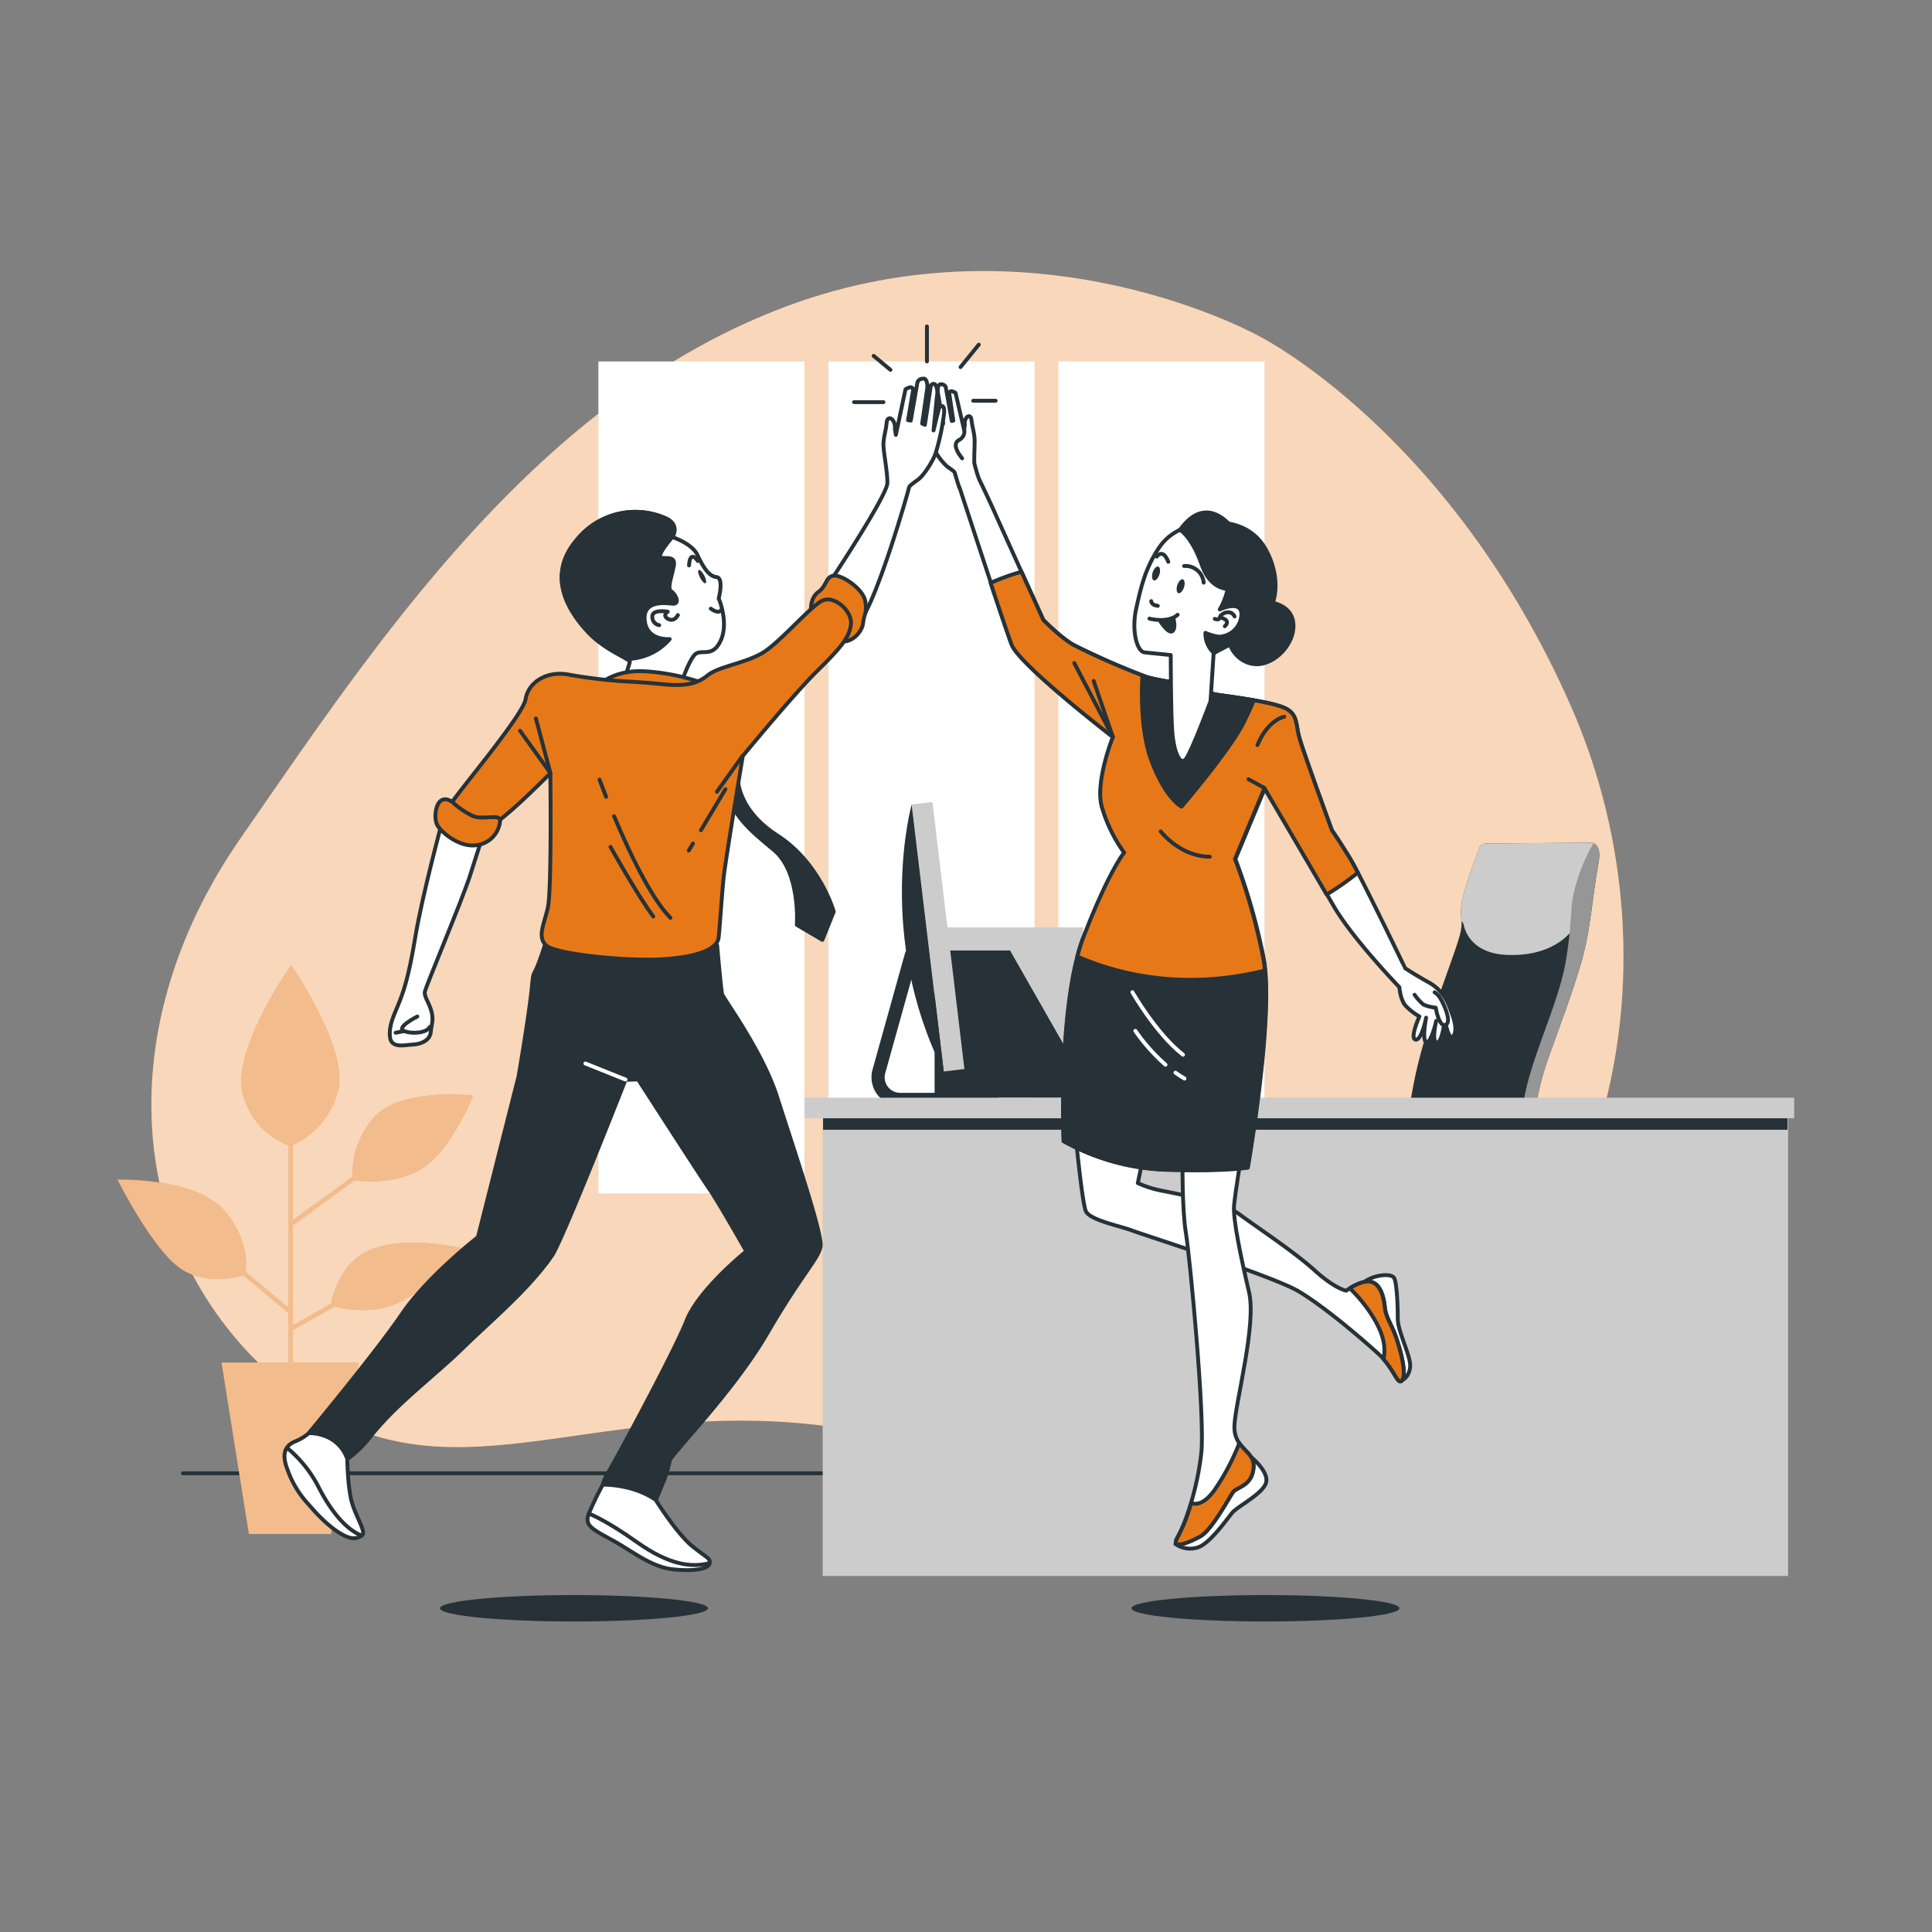 <svg xmlns="http://www.w3.org/2000/svg" viewBox="0 0 500 500"><rect x="0" y="0" width="500" height="500" fill="#808080" stroke="none"/><g id="freepik--background-simple--inject-127"><path d="M326.14,87.15s-57-32.18-122.26-8S97.15,166.58,62.21,217,32.78,325.69,73.94,359s78.32,1.18,142.34,10.4,79.63,21.36,138.55-5.65S437.58,253,406.44,182.5,326.14,87.15,326.14,87.15Z" style="fill:#E77818"></path><path d="M326.14,87.15s-57-32.18-122.26-8S97.15,166.58,62.21,217,32.78,325.69,73.94,359s78.32,1.18,142.34,10.4,79.63,21.36,138.55-5.65S437.58,253,406.44,182.5,326.14,87.15,326.14,87.15Z" style="fill:#fff;opacity:0.7"></path></g><g id="freepik--Floor--inject-127"><line x1="47.34" y1="381.29" x2="422.81" y2="381.29" style="fill:none;stroke:#263238;stroke-linecap:round;stroke-linejoin:round"></line></g><g id="freepik--Window--inject-127"><rect x="154.86" y="93.55" width="53.34" height="215.3" style="fill:#fff"></rect><rect x="214.39" y="93.55" width="53.34" height="215.3" style="fill:#fff"></rect><rect x="273.91" y="93.55" width="53.34" height="215.3" style="fill:#fff"></rect></g><g id="freepik--Plant--inject-127"><path d="M90.62,327.14a21.68,21.68,0,0,0-4.94,10.27L75.76,343V316.69L76,317l15.8-11.56c2,.31,9.66,1.18,16.65-2.58,8.11-4.37,14-19.34,14-19.34s-19.34-2.18-25.89,5.93a22.53,22.53,0,0,0-5.37,15.12L75.76,315.8V296.39A21.43,21.43,0,0,0,87.5,282.22c2.81-10.92-12.17-32.44-12.17-32.44s-15.59,22.15-12.47,33.38c2.64,9.51,9.74,12.52,11.86,13.22v42.09l-11.13-9.26c.26-2.22.46-9.16-5.72-16.11-7.49-8.42-27.45-7.8-27.45-7.8S38.84,322.15,46,327.76c6.27,4.91,14.92,2.91,17,2.32l11.7,9.75v12.8H57.33L64.42,397H85.7l7.1-44.34h-17v-8.46l10.89-6.11c2.65.73,10.06,2.25,17.07-1.25,8.73-4.37,15.91-13.73,15.91-13.73S98.73,317.78,90.62,327.14Z" style="fill:#E77818"></path><path d="M90.62,327.14a21.68,21.68,0,0,0-4.94,10.27L75.76,343V316.69L76,317l15.8-11.56c2,.31,9.66,1.18,16.65-2.58,8.11-4.37,14-19.34,14-19.34s-19.34-2.18-25.89,5.93a22.53,22.53,0,0,0-5.37,15.12L75.76,315.8V296.39A21.43,21.43,0,0,0,87.5,282.22c2.81-10.92-12.17-32.44-12.17-32.44s-15.59,22.15-12.47,33.38c2.64,9.51,9.74,12.52,11.86,13.22v42.09l-11.13-9.26c.26-2.22.46-9.16-5.72-16.11-7.49-8.42-27.45-7.8-27.45-7.8S38.84,322.15,46,327.76c6.27,4.91,14.92,2.91,17,2.32l11.7,9.75v12.8H57.33L64.42,397H85.7l7.1-44.34h-17v-8.46l10.89-6.11c2.65.73,10.06,2.25,17.07-1.25,8.73-4.37,15.91-13.73,15.91-13.73S98.73,317.78,90.62,327.14Z" style="fill:#fff;opacity:0.5"></path></g><g id="freepik--Desk--inject-127"><path d="M411.31,218.09l-26.25.21s-1.74-.21-2.17,1.09c0,0-4.56,11.5-4.77,15.62s.86,3.47-.87,8.89-6.73,18.22-9.55,28.64c-3.79,14-4.77,28.84-5,43.29,0,2.32-1.43,22.26,2.18,22.26,3,0,30.61,3.66,30.94-1.66,1.33-21.22-2.5-42,4.87-62.59,2.86-8,6.14-16.48,8.57-24.87s2.85-17.1,4.44-25.68C414.78,217.44,411.31,218.09,411.31,218.09Z" style="fill:#263238"></path><path d="M413.88,220.69c-.26-3-2.57-2.6-2.57-2.6l-26.25.21s-1.74-.21-2.17,1.09c0,0-4.56,11.5-4.77,15.62a18.86,18.86,0,0,0,.09,3.26l.56.86s.86,7.59,11.28,8,16.27-4.34,18.44-8.9,3-11.93,4.77-16.27A12.78,12.78,0,0,1,413.88,220.69Z" style="fill:#ccc"></path><path d="M407.79,229.16c-1.76,6.34-.7,8.1-2.46,19s-8.1,23.24-10.56,34.5-1.41,51.05-1.06,52.81a15.47,15.47,0,0,1,.15,2.83c1.18-.44,1.9-1.05,1.95-1.88,1.33-21.22-2.5-42,4.87-62.59,2.86-8,6.14-16.48,8.57-24.87s2.85-17.1,4.44-25.68c.67-3.6-.38-4.73-1.3-5.08l0,0A46.75,46.75,0,0,0,407.79,229.16Z" style="fill:#969696"></path><path d="M357.09,389.35l-.17-.14V364.7h3.52V349.21h-13V364.7h3.52v24.93l-31.15,9.93V402a2.82,2.82,0,1,0,5.63,0v-.35l26-3v3.73a2.47,2.47,0,1,0,4.93,0v-3.85l27.11,3.15V402a2.82,2.82,0,1,0,5.63,0v-2.46Z" style="fill:#263238"></path><rect x="313.3" y="334.1" width="84.51" height="17.97" rx="4" style="fill:#263238"></rect><rect x="243.76" y="240" width="36.55" height="42.22" transform="translate(524.07 522.23) rotate(180)" style="fill:#ccc"></rect><polygon points="283.14 284.11 241.87 284.11 241.87 245.99 261.4 245.99 283.14 284.11" style="fill:#263238"></polygon><path d="M233,286.23h23.61a1.71,1.71,0,1,0,0-3.41H233a4,4,0,0,1-3.89-5.12l8.37-30a1.71,1.71,0,1,0-3.29-.92l-8.37,30a7.44,7.44,0,0,0,7.18,9.45Z" style="fill:#263238"></path><rect x="240.07" y="207.63" width="5.38" height="69.61" transform="translate(512.65 454.27) rotate(173.17)" style="fill:#ccc"></rect><path d="M235.94,208.2s-9.49,33.89,8.29,69.12Z" style="fill:#263238"></path><rect x="212.91" y="286.08" width="249.85" height="121.78" style="fill:#ccc"></rect><rect x="213.01" y="289.01" width="249.59" height="3.37" style="fill:#263238"></rect><rect x="208.19" y="284.09" width="256.14" height="5.32" style="fill:#ccc"></rect></g><g id="freepik--character-2--inject-127"><ellipse cx="327.5" cy="416.22" rx="34.68" ry="3.42" style="fill:#263238"></ellipse><path d="M327,155.67s6.1,0,7.48,4.42S332,170.36,327,171.68s-9.42-3.24-9.13-7.64S324.22,155.55,327,155.67Z" style="fill:#263238;stroke:#263238;stroke-linecap:round;stroke-linejoin:round"></path><path d="M362.87,357.19s1.79-.68,2.07-3.41-3.21-9.1-3.2-12.54-.24-9.48-1-10.59-5.24-.88-8.06,1.41,4.61,7.18,6.62,12.72.74,6.27,1.52,8.76A8.78,8.78,0,0,0,362.87,357.19Z" style="fill:#fff;stroke:#263238;stroke-linecap:round;stroke-linejoin:round"></path><path d="M278.16,291.8S280,311.08,281,313.42s8.73,3.81,11.88,5S329.31,330.2,336,334.15s16.47,12.34,20.72,16.21,5,8.43,6.19,6.83-.41-7.79-1.62-11.18-2.58-5.08-2.85-7.52-.94-5.94-3.44-6.71-6.6,2.25-6.6,2.25-2.88-.46-8.23-5.31-15.52-11.55-19.52-14.54-16.15-5.26-19.86-6a27.44,27.44,0,0,1-6.33-2l2.31-10.95S281,293.11,278.16,291.8Z" style="fill:#fff;stroke:#263238;stroke-linecap:round;stroke-linejoin:round"></path><path d="M358.4,338.49c-.26-2.43-.94-5.94-3.44-6.71-1.76-.54-4.29.78-5.65,1.62a37.78,37.78,0,0,1,6.53,8.28c2.65,4.66,2.67,7.54,2.23,10.1,3.05,3.46,3.75,6.81,4.8,5.41,1.19-1.6-.41-7.79-1.62-11.18S358.67,340.93,358.4,338.49Z" style="fill:#E77818;stroke:#263238;stroke-linecap:round;stroke-linejoin:round"></path><path d="M304.19,399.57a6.55,6.55,0,0,0,6.12.79c3.23-1.39,7.28-7.34,8.65-8.93s7.89-4.87,8.69-7.71-3.8-6.58-3.8-6.58a27,27,0,0,1-5.55,7.17c-3.6,3.25-3.07,4.85-7.23,8.56S304.19,399.57,304.19,399.57Z" style="fill:#fff;stroke:#263238;stroke-linecap:round;stroke-linejoin:round"></path><path d="M306.05,299.88s-.19,12.87.85,19.14,5,47.86,4,57-4.11,18.35-6.14,21.79,2.94,1.42,5.91-.24,7.48-10.17,8.45-11.47,4.81-1.46,5.28-6.17-5.29-4.76-4.92-11.17,5.73-26,3.77-34.36-4.24-18.93-3.87-22.54,1.85-12.7,1.85-12.7Z" style="fill:#fff;stroke:#263238;stroke-linecap:round;stroke-linejoin:round"></path><path d="M320.73,373.48a59.51,59.51,0,0,1-6.53,12.31c-2.74,3.67-4.81,3.63-5.91,3.17a44.42,44.42,0,0,1-3.51,8.87c-2,3.44,2.94,1.42,5.91-.24s7.48-10.17,8.45-11.47,4.81-1.46,5.28-6.17C324.74,376.81,322.3,375.73,320.73,373.48Z" style="fill:#E77818;stroke:#263238;stroke-linecap:round;stroke-linejoin:round"></path><path d="M376.05,263.16c-1-2.8-2-6.52-6.31-8.93s-6.11-3.69-6.11-3.69S352.31,227,349.54,222.42s-4.83-7.52-4.83-7.52-7.62-20.79-8.53-24.31-.27-6.16-4.45-7.67-13.61-2.64-17-3.16a34.38,34.38,0,0,1-7.67-2.59s-7.64-1.13-10.26-1.94A202.72,202.72,0,0,1,278,167c-3.58-2-8-6.58-8-6.58s-9.87-21.74-12.22-27c-1.94-4.36-3.8-8.22-4.4-9.44a34.66,34.66,0,0,1-1.23-4.16c-.08-2.59.22-5.4,0-7s-.51-2.3-.74-4.17-2-.7-1.72,1.39l-.18,1.21-2.22-9.57s-1.41-1-1.63.08l1.06,7.08-.4.12-1.55-8.73s-.23-.91-1.5-.76c0,0-.68.2-.58,2l1.41,8.14-.81.1L242,100.86s-.55-.63-1-.11a3.5,3.5,0,0,0-.29,2.38c.11.92.88,7.27.88,7.27l-1.28-4.77s-1.21-1.25-1,1.07a46.6,46.6,0,0,0,2,8.54,15.26,15.26,0,0,0,3.83,5.51c1.28.9,1.91,1.29,2,1.75,0,.11.44,1.54,1.12,3.7l.08,0c1.33,4.06,11.67,35.72,13.54,40.63,2,5.25,26.23,23.94,26.23,23.94s-4.59,11.44-2.9,17.92a38.63,38.63,0,0,0,5.82,12s-3.9,4.65-10.52,21.83-5.19,52.85-5.19,52.85a58.65,58.65,0,0,0,26.48,7.38c15.28.47,21.15-.56,21.15-.56s6.92-39.68,4.07-54.22a157.79,157.79,0,0,0-7.31-25.63l7.63-18.33s12.91,22,17.82,30.48,17,21,17,21,.21,3.27,1.67,4.86a15.46,15.46,0,0,0,3.51,2.7s-2.56,5.69-1,6,2.74-5.67,2.74-5.67-1.15,6,.08,6.32,2.54-5.51,2.54-5.51-1.28,5.46.15,5.6,2.05-5.92,2.05-5.92.93,5,1.88,4.52S377,266,376.05,263.16Z" style="fill:#fff;stroke:#263238;stroke-linecap:round;stroke-linejoin:round"></path><path d="M249.54,111.19a2.45,2.45,0,0,1-1.31,2.66c-1.71.91-.66,3,.78,4.77" style="fill:none;stroke:#263238;stroke-linecap:round;stroke-linejoin:round"></path><path d="M366.09,257.44a13.19,13.19,0,0,0,2.3,2.55,10.21,10.21,0,0,0,3.17.79s.86,5.2,2.57,4.44-.59-5.63-1.39-6.88a4.21,4.21,0,0,0-1.47-1.54" style="fill:#fff;stroke:#263238;stroke-linecap:round;stroke-linejoin:round"></path><path d="M301.71,302.67c15.28.47,21.15-.56,21.15-.56s6.92-39.68,4.07-54.22c-.18-.93-.37-1.85-.57-2.75a91.92,91.92,0,0,1-46.06-2.35c-6.47,17.3-5.07,52.5-5.07,52.5A58.65,58.65,0,0,0,301.71,302.67Z" style="fill:#263238;stroke:#263238;stroke-linecap:round;stroke-linejoin:round"></path><path d="M293.06,256.77s6.16,10.8,13.1,16.19" style="fill:none;stroke:#fff;stroke-linecap:round;stroke-linejoin:round"></path><path d="M304.21,277.61c.76.54,1.53,1.05,2.34,1.52" style="fill:none;stroke:#fff;stroke-linecap:round;stroke-linejoin:round"></path><path d="M293.83,266.79a49.56,49.56,0,0,0,7.8,8.76" style="fill:none;stroke:#fff;stroke-linecap:round;stroke-linejoin:round"></path><path d="M351.41,225.85c-.78-1.5-1.44-2.7-1.87-3.43-2.78-4.61-4.83-7.52-4.83-7.52s-7.62-20.79-8.53-24.31-.27-6.16-4.45-7.67-13.61-2.64-17-3.16a34.38,34.38,0,0,1-7.67-2.59s-7.64-1.13-10.26-1.94A202.72,202.72,0,0,1,278,167c-3.58-2-8-6.58-8-6.58s-2.72-6-5.64-12.44a55.68,55.68,0,0,0-8,2.88c2.43,7.32,4.65,13.91,5.42,15.94,2,5.25,26.23,23.94,26.23,23.94s-4.59,11.44-2.9,17.92a38.63,38.63,0,0,0,5.82,12s-3.9,4.65-10.52,21.83a48.72,48.72,0,0,0-1.59,5.06c9.84,4.32,27,9,48.54,3.61-.11-1.17-.25-2.25-.44-3.22a157.79,157.79,0,0,0-7.31-25.63l7.63-18.33s10.42,17.79,16.1,27.52A75.45,75.45,0,0,0,351.41,225.85Z" style="fill:#E77818;stroke:#263238;stroke-linecap:round;stroke-linejoin:round"></path><polyline points="283.04 176.24 288.02 190.74 278.03 171.61" style="fill:none;stroke:#263238;stroke-linecap:round;stroke-linejoin:round"></polyline><line x1="327.25" y1="203.93" x2="323.12" y2="201.67" style="fill:none;stroke:#263238;stroke-linecap:round;stroke-linejoin:round"></line><path d="M332.36,185.48s-4.23.77-6.93,7.33" style="fill:none;stroke:#263238;stroke-linecap:round;stroke-linejoin:round"></path><path d="M300.38,215.16s5,6.55,12.72,6.55" style="fill:none;stroke:#263238;stroke-linecap:round;stroke-linejoin:round"></path><path d="M324.49,181.24c-3.81-.67-7.79-1.18-9.75-1.48a34.38,34.38,0,0,1-7.67-2.59s-7.64-1.13-10.26-1.94c-.27-.09-.68-.23-1.16-.41-.25,4.46-.44,14.73,2.38,22.17,3.69,9.75,7.75,11.77,7.75,11.77s12.35-14.42,16-21.62C323.07,184.5,323.93,182.6,324.49,181.24Z" style="fill:#263238;stroke:#263238;stroke-linecap:round;stroke-linejoin:round"></path><path d="M310.42,135.56s-6.7.65-10.34,6-4.81,10.34-6.05,16,.2,11.08,2.17,11.28l6.79.69s0,14.81.4,19.94,2,8.82,3.49,7,6.4-15,6.4-15l.8-12.3s3.6-2.73,8.92-7.28,6.85-13,2.95-20.26S310.42,135.56,310.42,135.56Z" style="fill:#fff;stroke:#263238;stroke-linecap:round;stroke-linejoin:round"></path><path d="M314.38,160.16s1.22.5,1.31-.38,2.77-2.37,3.82-.24" style="fill:none;stroke:#263238;stroke-linecap:round;stroke-linejoin:round"></path><path d="M315.69,159.78s3.11.57,1.29,2.29" style="fill:none;stroke:#263238;stroke-linecap:round;stroke-linejoin:round"></path><path d="M300.05,148.71c-.32,1-1,1.67-1.45,1.51s-.61-1.08-.29-2.08,1-1.67,1.46-1.51S300.37,147.72,300.05,148.71Z" style="fill:#263238"></path><path d="M306.42,152c-.33,1-1,1.67-1.46,1.51s-.6-1.09-.28-2.08,1-1.67,1.45-1.51S306.74,151,306.42,152Z" style="fill:#263238"></path><path d="M297.93,155.57s0,1.05,1.71,1.22" style="fill:none;stroke:#263238;stroke-linecap:round;stroke-linejoin:round"></path><path d="M297.47,160.1s4.85,1.28,7.3-1" style="fill:none;stroke:#263238;stroke-linecap:round;stroke-linejoin:round"></path><path d="M306.45,146.48a4.73,4.73,0,0,1,5.06,4.31" style="fill:none;stroke:#263238;stroke-linecap:round;stroke-linejoin:round"></path><path d="M299.36,144.06s1.55-2.33,3,1.35" style="fill:none;stroke:#263238;stroke-linecap:round;stroke-linejoin:round"></path><path d="M300.28,160.78s2.15,3.36,3.15,2.55.21-3.38.21-3.38A21.76,21.76,0,0,1,300.28,160.78Z" style="fill:#263238;stroke:#263238;stroke-linecap:round;stroke-linejoin:round"></path><path d="M325.54,161.89c5.33-4.55,6-12.55,2-19.75-5.19-9.36-17.13-6.58-17.13-6.58a15.85,15.85,0,0,0-3.68.95c2.5.36,8.05,1.73,10.38,7,3.06,6.94-1.44,14.22-1.44,14.22s5.8-2.72,5.6,1.46a6,6,0,0,1-5.88,5.59,13.82,13.82,0,0,1-3.43-1,6.79,6.79,0,0,0,2.22,5.22C314.79,168.56,320.72,166,325.54,161.89Z" style="fill:#263238;stroke:#263238;stroke-linecap:round;stroke-linejoin:round"></path><path d="M305.39,137.14s3,1.61,5.62,9,7.84,6.63,10.85,6,5.23-.8,5.23-.8a15.63,15.63,0,0,1-4.62-8C321.26,138.15,313.22,126.09,305.39,137.14Z" style="fill:#263238;stroke:#263238;stroke-linecap:round;stroke-linejoin:round"></path></g><g id="freepik--character-1--inject-127"><path d="M174,139s2-3-1.54-4.77a19.41,19.41,0,0,0-23.06,5.34c-8.49,9.8-1.64,19.26,2.78,24S163,170.45,163,171.3a49.46,49.46,0,0,1-1.67,5l14.93.66s1.82-5.57,3.45-7.43,4.58,1,6.79-3.71-.5-10.94-.5-10.94,1.41-5.34-.59-5.54-3.48-2.66-4.9-5.69S174,139,174,139Z" style="fill:#fff;stroke:#263238;stroke-linecap:round;stroke-linejoin:round"></path><path d="M180.59,145.18s-2-3.13-2.27,1.15" style="fill:none;stroke:#263238;stroke-linecap:round;stroke-linejoin:round"></path><path d="M186.69,157.8s-.44,1.34-2.74-.28" style="fill:none;stroke:#263238;stroke-linecap:round;stroke-linejoin:round"></path><path d="M182.26,148.93c.49.94.65,1.82.35,2s-.94-.48-1.43-1.41-.65-1.82-.35-2S181.77,148,182.26,148.93Z" style="fill:#263238"></path><path d="M170.6,161.8a2.15,2.15,0,0,1-1.73-2.6c.44-1.53,3.94-.89,3.94-.89s-1.53,1,.1,1.87,2.53-1,2.53-1" style="fill:none;stroke:#263238;stroke-linecap:round;stroke-linejoin:round"></path><path d="M172.48,134.21a19.41,19.41,0,0,0-23.06,5.34c-8.49,9.8-1.64,19.26,2.78,24,3.5,3.78,8.25,5.88,10,7a15.35,15.35,0,0,0,4.92-.89,14.67,14.67,0,0,0,6.2-4.27s-5.83.56-6.45-4.69,4.81-4.7,7.09-4.47.83-2.51-.25-3.2.06-3.45.67-6.56-3-1.46-3.51-2.38S174,139,174,139,176.05,136,172.48,134.21Z" style="fill:#263238;stroke:#263238;stroke-linecap:round;stroke-linejoin:round"></path><path d="M180.32,176.24a55.73,55.73,0,0,0-13.29-2.5c-7.45-.47-11.26,2.89-11.26,2.89s5.46.27,14.33.88S180.32,176.24,180.32,176.24Z" style="fill:#E77818;stroke:#263238;stroke-linecap:round;stroke-linejoin:round"></path><path d="M215.3,149.81S229.61,128.2,229.65,125s-1.16-8.48-1-10.48.58-2.82.81-5.11,2.4-.91,2.14,1.66l.25,1.47,2.48-11.76s1.7-1.26,2,.06L235,108.74l.71.11L237.42,99s.25-1.12,1.81-1c0,0,.84.22.76,2.36l-1.34,9.26.71.32,1.55-10.2s.65-.79,1.16-.17a4.21,4.21,0,0,1,.42,2.9c-.11,1.14-.9,8.92-.9,8.92l1.45-5.86s1.45-1.57,1.3,1.28a58.53,58.53,0,0,1-2.21,10.5c-.63,1.93-3,5.7-4.55,6.83s-2.31,1.62-2.37,2.19-8,28.35-12.67,34.59c0,0-1.67-6-5.45-6.84s-3.17.25-3.17.25Z" style="fill:#fff;stroke:#263238;stroke-linecap:round;stroke-linejoin:round"></path><path d="M209.87,157.91s-.25-3.2,1.92-4.71,1.83-3.85,3.89-4.22,7.73,3.38,8.26,6.61-.32,3.14-.58,5.71-3.77,6-6.77,4.21S209.87,157.91,209.87,157.91Z" style="fill:#E77818;stroke:#263238;stroke-linecap:round;stroke-linejoin:round"></path><path d="M114.46,212.55s-5.21,19.2-7,30.08-3.2,14.43-4.37,17.34-2.5,5.39-2.16,8.46,4.14,1.94,5.88,1.9,4.43-.86,4.67-3.22.71-2.74.28-4.95-2-4.11-1.83-5.4,9.82-24.15,11.74-30.25,3.18-9.87,3.18-9.87S116.41,214.7,114.46,212.55Z" style="fill:#fff;stroke:#263238;stroke-linecap:round;stroke-linejoin:round"></path><path d="M141.83,242c-4.23,13.89-3.54,7-4.23,13.89s-3.39,22.64-3.39,22.64l-10.52,41.65s-13.08,10.16-19.7,19.93S79.9,370.9,79.9,370.9s3.85.66,5.27,2,4.71,4.72,4.71,4.72a28.42,28.42,0,0,0,5.9-5.71c6.55-8.44,16.44-15.63,24.09-23.1s16.93-15.08,23.09-24c3.12-5.1,18.92-45.35,18.92-45.35l3.26-.1s16.3,25.29,18.57,28.56,9.44,15.92,9.44,15.92-12.27,9.81-15.49,18-19.23,37.73-20.24,39.14a10.37,10.37,0,0,0-1.42,3.33s5.9,1.68,8.88,2.2a13,13,0,0,1,4.81,1.79s.84-1.87,1.72-4.16a28.8,28.8,0,0,0,1.92-6.1c.16-1.5,16.33-17.64,25.26-33s13.23-19.26,13.78-22.46-7.47-26.78-11.25-38.66-13.89-25.48-14.21-26.6-1.31-12.71-1.31-12.71-6.55.42-20.21.33A99.36,99.36,0,0,1,141.83,242Z" style="fill:#263238;stroke:#263238;stroke-linecap:round;stroke-linejoin:round"></path><line x1="151.5" y1="275.23" x2="161.88" y2="279.39" style="fill:none;stroke:#fff;stroke-linecap:round;stroke-linejoin:round"></line><path d="M190.93,200.55s-.86,8.52,10.23,15.66,14.62,19.71,14.62,19.71l-2.95,7.32-6.61-3.88s1-13.72-6-19.44-10.32-8.87-12.43-15.69-6.51-16.69-6.51-16.69S189.42,193.78,190.93,200.55Z" style="fill:#263238;stroke:#263238;stroke-linecap:round;stroke-linejoin:round"></path><path d="M161.28,176.32a130.29,130.29,0,0,1-13.95-1.7c-5.65-1.15-10.57,1.81-11.31,6.34s-19.72,26.55-19.86,28,6.9,5.89,10.15,5.07,16.12-13.93,16.12-13.93.38,30.32-.65,34.82-2.78,7.51-.42,9.76,20.35,4.09,29.63,3.59,14.67-2.54,15-5.68.82-10.88,1.25-15.16,5-31.79,5-31.79,13.16-16,19.25-22,8.38-8.67,8.73-12.09-4.16-7.34-7.16-6.21-11.21,11-15.81,13.68-11.3,3.46-14.13,5.77-6.06,2.84-11.48,2.29S161.28,176.32,161.28,176.32Z" style="fill:#E77818;stroke:#263238;stroke-linecap:round;stroke-linejoin:round"></path><polyline points="138.69 185.94 142.44 200.07 134.58 189.11" style="fill:none;stroke:#263238;stroke-linecap:round;stroke-linejoin:round"></polyline><line x1="192.19" y1="195.61" x2="185.53" y2="204.93" style="fill:none;stroke:#263238;stroke-linecap:round;stroke-linejoin:round"></line><line x1="179.34" y1="218.31" x2="178.25" y2="220.13" style="fill:none;stroke:#263238;stroke-linecap:round;stroke-linejoin:round"></line><line x1="187.75" y1="204.23" x2="181.4" y2="214.86" style="fill:none;stroke:#263238;stroke-linecap:round;stroke-linejoin:round"></line><path d="M158.92,211.23c3.7,8.77,9.5,21.22,14.59,26.3" style="fill:none;stroke:#263238;stroke-linecap:round;stroke-linejoin:round"></path><path d="M155.15,201.77s.63,1.72,1.71,4.44" style="fill:none;stroke:#263238;stroke-linecap:round;stroke-linejoin:round"></path><path d="M158,219.18s7.28,13,11.07,18" style="fill:none;stroke:#263238;stroke-linecap:round;stroke-linejoin:round"></path><path d="M117.13,207.61a21.23,21.23,0,0,0,5.28,3.58c2.7,1.14,7.23-.79,7,1.36a6.9,6.9,0,0,1-5.82,6.13c-4.21.87-9-2.87-10.34-5S112.88,204.58,117.13,207.61Z" style="fill:#E77818;stroke:#263238;stroke-linecap:round;stroke-linejoin:round"></path><path d="M108,263.07s-5.71,2.89-3.42,3.77,6,.4,6.62-1.06" style="fill:#fff;stroke:#263238;stroke-linecap:round;stroke-linejoin:round"></path><line x1="104.6" y1="266.84" x2="102.39" y2="267.27" style="fill:#fff;stroke:#263238;stroke-linecap:round;stroke-linejoin:round"></line><path d="M169.69,388.18s5.51,8.8,9.5,12,4.6,3,4.47,4.37-3.56,2.19-9.39,1.6-10.7-4.81-16.1-7.72-6.87-3.84-5.79-6.67a81,81,0,0,1,3.62-7.53S163.71,384,169.69,388.18Z" style="fill:#fff;stroke:#263238;stroke-linecap:round;stroke-linejoin:round"></path><path d="M152.38,391.72s4.15,1.49,12.45,7.38,14.11,6.68,18.83,5.41" style="fill:#fff;stroke:#263238;stroke-linecap:round;stroke-linejoin:round"></path><path d="M89.88,377.58s.07,7.18,1.17,11.15,3.85,7.81,2.59,8.66-2.55,1.1-5-.22-5.54-4-8.73-7.78a25.61,25.61,0,0,1-5.52-9.1c-1.52-3.89-.69-6.09,1.86-7.19a12.85,12.85,0,0,0,3.67-2.2S87.33,370.51,89.88,377.58Z" style="fill:#fff;stroke:#263238;stroke-linecap:round;stroke-linejoin:round"></path><path d="M74.64,375a32.07,32.07,0,0,1,8,10.23c3.67,7,7.53,10.88,11,12.19" style="fill:#fff;stroke:#263238;stroke-linecap:round;stroke-linejoin:round"></path><ellipse cx="148.55" cy="416.22" rx="34.68" ry="3.42" style="fill:#263238"></ellipse></g><g id="freepik--Lines--inject-127"><line x1="239.89" y1="84.48" x2="239.89" y2="93.55" style="fill:none;stroke:#263238;stroke-linecap:round;stroke-linejoin:round"></line><line x1="248.59" y1="95" x2="253.31" y2="89.19" style="fill:none;stroke:#263238;stroke-linecap:round;stroke-linejoin:round"></line><line x1="226.1" y1="92.1" x2="230.45" y2="95.72" style="fill:none;stroke:#263238;stroke-linecap:round;stroke-linejoin:round"></line><line x1="221.02" y1="104.07" x2="228.64" y2="104.07" style="fill:none;stroke:#263238;stroke-linecap:round;stroke-linejoin:round"></line><line x1="251.86" y1="103.71" x2="257.67" y2="103.71" style="fill:none;stroke:#263238;stroke-linecap:round;stroke-linejoin:round"></line></g></svg>